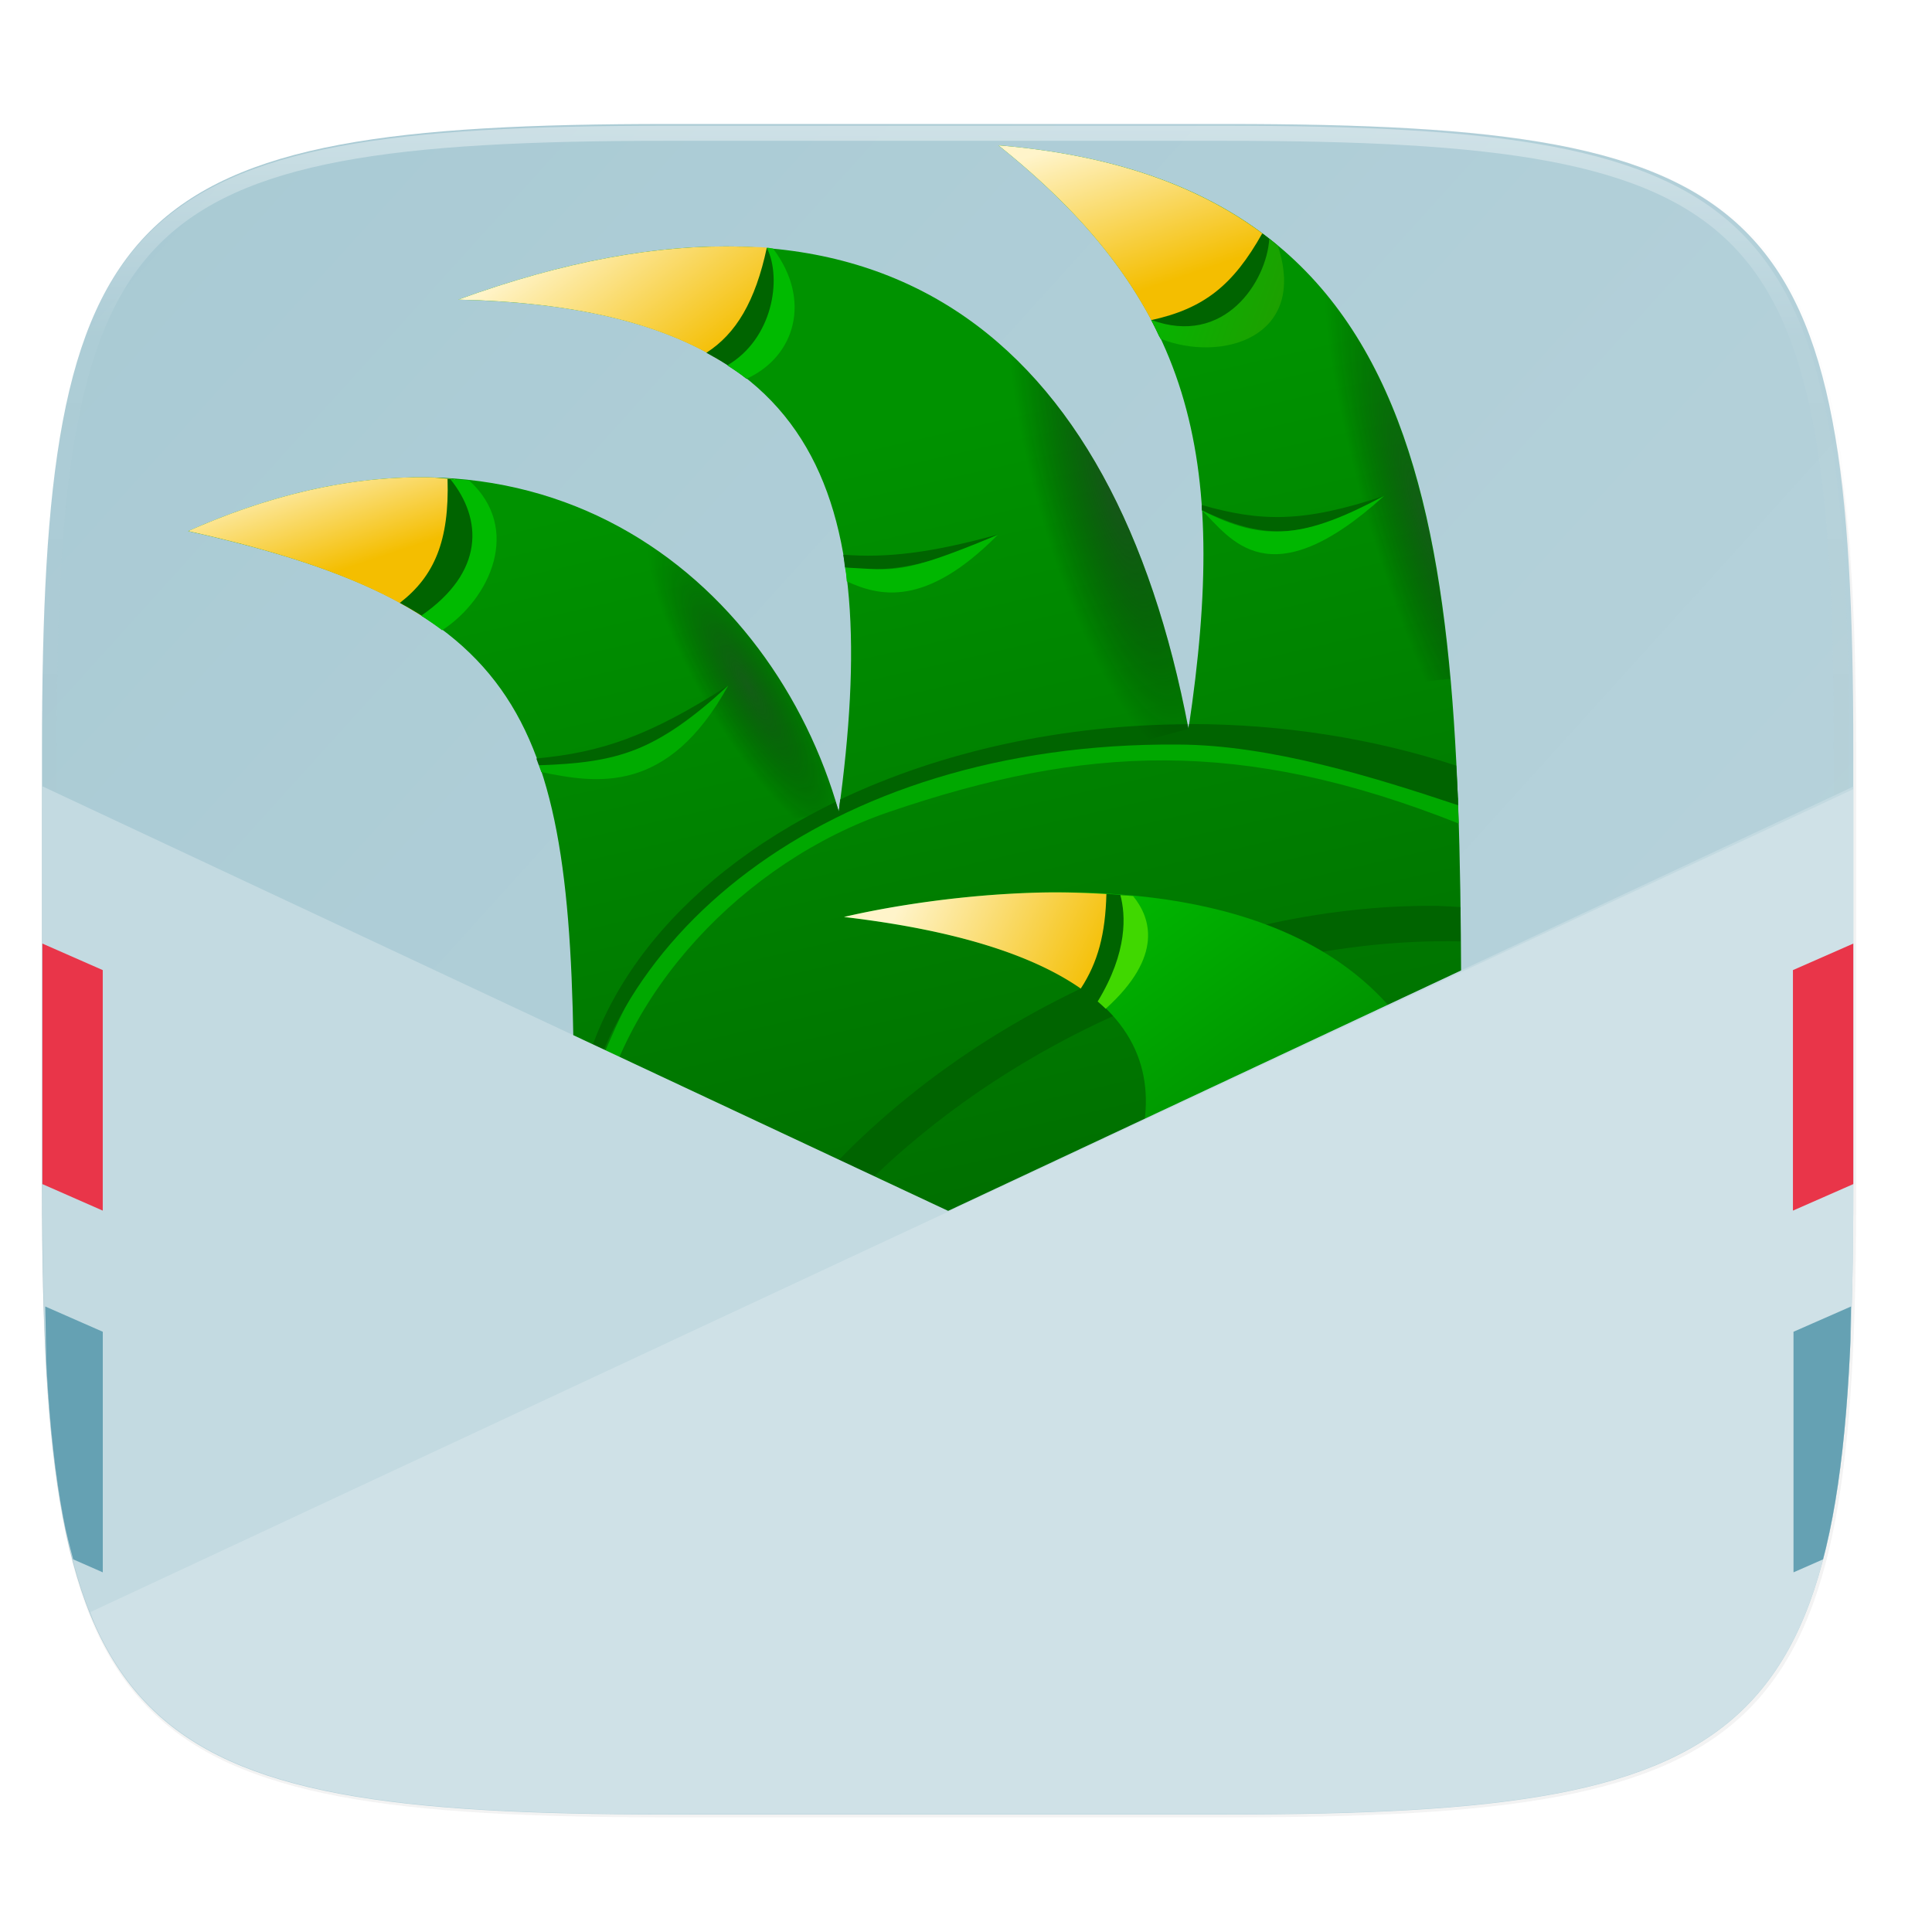 <?xml version="1.0" encoding="UTF-8" standalone="no"?>
<!-- Created with Inkscape (http://www.inkscape.org/) -->

<svg
   xmlns:dc="http://purl.org/dc/elements/1.1/"
   xmlns:cc="http://creativecommons.org/ns#"
   xmlns:rdf="http://www.w3.org/1999/02/22-rdf-syntax-ns#"
   xmlns:svg="http://www.w3.org/2000/svg"
   xmlns="http://www.w3.org/2000/svg"
   xmlns:xlink="http://www.w3.org/1999/xlink"
   xmlns:sodipodi="http://sodipodi.sourceforge.net/DTD/sodipodi-0.dtd"
   xmlns:inkscape="http://www.inkscape.org/namespaces/inkscape"
   width="256"
   height="256"
   viewBox="0 0 67.733 67.733"
   version="1.1"
   id="svg1488"
   inkscape:version="0.92.2 2405546, 2018-03-11"
   sodipodi:docname="claws-mail.svg">
  <defs
     id="defs1482">
    <linearGradient
       id="linearGradient1014"
       inkscape:collect="always">
      <stop
         id="stop1010"
         offset="0"
         style="stop-color:#a7c9d3;stop-opacity:1" />
      <stop
         id="stop1012"
         offset="1"
         style="stop-color:#c0d8e0;stop-opacity:1" />
    </linearGradient>
    <clipPath
       clipPathUnits="userSpaceOnUse"
       id="clipPath1025">
      <path
         id="path1027"
         d="M 111.941,84 C 99.36,84.145 90.153,83.714 82.625,87.867 c -3.764,2.077 -6.752,5.575 -8.398,9.961 C 72.58,102.214 72,107.424 72,114 v 42 h 160 v -26 c 0,-6.576 -0.58,-11.786 -2.227,-16.172 -0.205,-0.545 -0.479,-1.04 -0.742,-1.543 -0.1,-0.185 -0.178,-0.381 -0.273,-0.566 -1.727,-3.388 -4.255,-6.145 -7.383,-7.871 C 213.846,99.694 204.64,100.145 192.059,100 H 192 151.668 L 135.453,84 h -23.492 z"
         style="color:#000000;font-style:normal;font-variant:normal;font-weight:normal;font-stretch:normal;font-size:medium;line-height:normal;font-family:sans-serif;font-variant-ligatures:none;font-variant-position:normal;font-variant-caps:normal;font-variant-numeric:normal;font-variant-alternates:normal;font-feature-settings:normal;text-indent:0;text-align:start;text-decoration:none;text-decoration-line:none;text-decoration-style:solid;text-decoration-color:#000000;letter-spacing:normal;word-spacing:normal;text-transform:none;writing-mode:lr-tb;direction:ltr;baseline-shift:baseline;text-anchor:start;white-space:normal;shape-padding:0;clip-rule:nonzero;display:inline;overflow:visible;visibility:visible;opacity:1;isolation:auto;mix-blend-mode:normal;color-interpolation:sRGB;color-interpolation-filters:linearRGB;solid-color:#000000;solid-opacity:1;fill:#e3dfd5;fill-opacity:1;fill-rule:nonzero;stroke:none;stroke-width:4;stroke-linecap:butt;stroke-linejoin:miter;stroke-miterlimit:4;stroke-dasharray:none;stroke-dashoffset:0;stroke-opacity:1;marker:none;color-rendering:auto;image-rendering:auto;shape-rendering:auto;text-rendering:auto;enable-background:accumulate"
         inkscape:connector-curvature="0" />
    </clipPath>
    <clipPath
       clipPathUnits="userSpaceOnUse"
       id="clipPath1082-3">
      <path
         sodipodi:nodetypes="sssssssss"
         inkscape:connector-curvature="0"
         id="path1084-6"
         d="M 361.938,-212 C 507.235,-212 528,-191.287 528,-46.125 V 70.125 C 528,215.286 507.235,236 361.938,236 H 214.062 C 68.765,236 48,215.286 48,70.125 V -46.125 C 48,-191.287 68.765,-212 214.062,-212 Z"
         style="display:inline;opacity:1;fill:#8c59d9;fill-opacity:1;stroke:none;stroke-width:2;stroke-linecap:round;stroke-linejoin:round;stroke-miterlimit:4;stroke-dasharray:none;stroke-dashoffset:0;stroke-opacity:1;enable-background:new" />
    </clipPath>
    <clipPath
       clipPathUnits="userSpaceOnUse"
       id="clipPath1082-3-5">
      <path
         sodipodi:nodetypes="sssssssss"
         inkscape:connector-curvature="0"
         id="path1084-6-6"
         d="M 361.938,-212 C 507.235,-212 528,-191.287 528,-46.125 V 70.125 C 528,215.286 507.235,236 361.938,236 H 214.062 C 68.765,236 48,215.286 48,70.125 V -46.125 C 48,-191.287 68.765,-212 214.062,-212 Z"
         style="display:inline;opacity:1;fill:#8c59d9;fill-opacity:1;stroke:none;stroke-width:2;stroke-linecap:round;stroke-linejoin:round;stroke-miterlimit:4;stroke-dasharray:none;stroke-dashoffset:0;stroke-opacity:1;enable-background:new" />
    </clipPath>
    <clipPath
       clipPathUnits="userSpaceOnUse"
       id="clipPath1082-3-9">
      <path
         sodipodi:nodetypes="sssssssss"
         inkscape:connector-curvature="0"
         id="path1084-6-3"
         d="M 361.938,-212 C 507.235,-212 528,-191.287 528,-46.125 V 70.125 C 528,215.286 507.235,236 361.938,236 H 214.062 C 68.765,236 48,215.286 48,70.125 V -46.125 C 48,-191.287 68.765,-212 214.062,-212 Z"
         style="display:inline;opacity:1;fill:#8c59d9;fill-opacity:1;stroke:none;stroke-width:2;stroke-linecap:round;stroke-linejoin:round;stroke-miterlimit:4;stroke-dasharray:none;stroke-dashoffset:0;stroke-opacity:1;enable-background:new" />
    </clipPath>
    <clipPath
       clipPathUnits="userSpaceOnUse"
       id="clipPath1082-3-3">
      <path
         sodipodi:nodetypes="sssssssss"
         inkscape:connector-curvature="0"
         id="path1084-6-67"
         d="M 361.938,-212 C 507.235,-212 528,-191.287 528,-46.125 V 70.125 C 528,215.286 507.235,236 361.938,236 H 214.062 C 68.765,236 48,215.286 48,70.125 V -46.125 C 48,-191.287 68.765,-212 214.062,-212 Z"
         style="display:inline;opacity:1;fill:#8c59d9;fill-opacity:1;stroke:none;stroke-width:2;stroke-linecap:round;stroke-linejoin:round;stroke-miterlimit:4;stroke-dasharray:none;stroke-dashoffset:0;stroke-opacity:1;enable-background:new" />
    </clipPath>
    <clipPath
       clipPathUnits="userSpaceOnUse"
       id="clipPath1082-3-53">
      <path
         sodipodi:nodetypes="sssssssss"
         inkscape:connector-curvature="0"
         id="path1084-6-5"
         d="M 361.938,-212 C 507.235,-212 528,-191.287 528,-46.125 V 70.125 C 528,215.286 507.235,236 361.938,236 H 214.062 C 68.765,236 48,215.286 48,70.125 V -46.125 C 48,-191.287 68.765,-212 214.062,-212 Z"
         style="display:inline;opacity:1;fill:#8c59d9;fill-opacity:1;stroke:none;stroke-width:2;stroke-linecap:round;stroke-linejoin:round;stroke-miterlimit:4;stroke-dasharray:none;stroke-dashoffset:0;stroke-opacity:1;enable-background:new" />
    </clipPath>
    <clipPath
       clipPathUnits="userSpaceOnUse"
       id="clipPath1082-3-6">
      <path
         sodipodi:nodetypes="sssssssss"
         inkscape:connector-curvature="0"
         id="path1084-6-2"
         d="M 361.938,-212 C 507.235,-212 528,-191.287 528,-46.125 V 70.125 C 528,215.286 507.235,236 361.938,236 H 214.062 C 68.765,236 48,215.286 48,70.125 V -46.125 C 48,-191.287 68.765,-212 214.062,-212 Z"
         style="display:inline;opacity:1;fill:#8c59d9;fill-opacity:1;stroke:none;stroke-width:2;stroke-linecap:round;stroke-linejoin:round;stroke-miterlimit:4;stroke-dasharray:none;stroke-dashoffset:0;stroke-opacity:1;enable-background:new" />
    </clipPath>
    <clipPath
       clipPathUnits="userSpaceOnUse"
       id="clipPath1082-3-91">
      <path
         sodipodi:nodetypes="sssssssss"
         inkscape:connector-curvature="0"
         id="path1084-6-27"
         d="M 361.938,-212 C 507.235,-212 528,-191.287 528,-46.125 V 70.125 C 528,215.286 507.235,236 361.938,236 H 214.062 C 68.765,236 48,215.286 48,70.125 V -46.125 C 48,-191.287 68.765,-212 214.062,-212 Z"
         style="display:inline;opacity:1;fill:#8c59d9;fill-opacity:1;stroke:none;stroke-width:2;stroke-linecap:round;stroke-linejoin:round;stroke-miterlimit:4;stroke-dasharray:none;stroke-dashoffset:0;stroke-opacity:1;enable-background:new" />
    </clipPath>
    <clipPath
       clipPathUnits="userSpaceOnUse"
       id="clipPath1025-0">
      <path
         style="opacity:1;fill:#8c59d9;fill-opacity:1;stroke:none;stroke-width:2;stroke-linecap:round;stroke-linejoin:round;stroke-miterlimit:4;stroke-dasharray:none;stroke-dashoffset:0;stroke-opacity:1"
         d="M 329.938,32 C 475.235,32 496,52.713 496,197.875 v 116.25 C 496,459.286 475.235,480 329.938,480 H 182.062 C 36.765,480 16,459.286 16,314.125 V 197.875 C 16,52.713 36.765,32 182.062,32 Z"
         id="path1027-9"
         inkscape:connector-curvature="0"
         sodipodi:nodetypes="sssssssss" />
    </clipPath>
    <clipPath
       clipPathUnits="userSpaceOnUse"
       id="clipPath4277-8">
      <rect
         style="color:#000000;display:inline;overflow:visible;visibility:visible;opacity:0.82;fill:#88b637;fill-opacity:1;fill-rule:nonzero;stroke:none;stroke-width:2;stroke-linecap:butt;stroke-linejoin:miter;stroke-miterlimit:4;stroke-dasharray:none;stroke-dashoffset:0;stroke-opacity:1;marker:none;enable-background:accumulate"
         id="rect4279-6"
         width="512"
         height="512"
         x="5.5999999e-07"
         y="0"
         ry="1" />
    </clipPath>
    <linearGradient
       id="linearGradient3650-7-9">
      <stop
         style="stop-color:#5884f4;stop-opacity:1"
         offset="0"
         id="stop4366" />
      <stop
         id="stop4368"
         offset="1"
         style="stop-color:#80a3fa;stop-opacity:1" />
    </linearGradient>
    <clipPath
       clipPathUnits="userSpaceOnUse"
       id="clipPath1082-3-36">
      <path
         sodipodi:nodetypes="sssssssss"
         inkscape:connector-curvature="0"
         id="path1084-6-0"
         d="M 361.938,-212 C 507.235,-212 528,-191.287 528,-46.125 V 70.125 C 528,215.286 507.235,236 361.938,236 H 214.062 C 68.765,236 48,215.286 48,70.125 V -46.125 C 48,-191.287 68.765,-212 214.062,-212 Z"
         style="display:inline;opacity:1;fill:#8c59d9;fill-opacity:1;stroke:none;stroke-width:2;stroke-linecap:round;stroke-linejoin:round;stroke-miterlimit:4;stroke-dasharray:none;stroke-dashoffset:0;stroke-opacity:1;enable-background:new" />
    </clipPath>
    <clipPath
       clipPathUnits="userSpaceOnUse"
       id="clipPath983">
      <path
         id="path985"
         d="M 115.031,44 C 42.383,44 32,54.357 32,126.938 v 58.125 C 32,257.643 42.383,268 115.031,268 H 152 V 44 Z"
         style="opacity:1;fill:#4d4d4d;fill-opacity:1;stroke:none;stroke-width:2;stroke-linecap:round;stroke-linejoin:round;stroke-miterlimit:4;stroke-dasharray:none;stroke-dashoffset:0;stroke-opacity:1"
         inkscape:connector-curvature="0" />
    </clipPath>
    <clipPath
       clipPathUnits="userSpaceOnUse"
       id="clipPath1082-3-62">
      <path
         sodipodi:nodetypes="sssssssss"
         inkscape:connector-curvature="0"
         id="path1084-6-61"
         d="M 361.938,-212 C 507.235,-212 528,-191.287 528,-46.125 V 70.125 C 528,215.286 507.235,236 361.938,236 H 214.062 C 68.765,236 48,215.286 48,70.125 V -46.125 C 48,-191.287 68.765,-212 214.062,-212 Z"
         style="display:inline;opacity:1;fill:#8c59d9;fill-opacity:1;stroke:none;stroke-width:2;stroke-linecap:round;stroke-linejoin:round;stroke-miterlimit:4;stroke-dasharray:none;stroke-dashoffset:0;stroke-opacity:1;enable-background:new" />
    </clipPath>
    <clipPath
       clipPathUnits="userSpaceOnUse"
       id="clipPath949">
      <path
         sodipodi:nodetypes="sssssssss"
         inkscape:connector-curvature="0"
         id="path951"
         d="M 329.938,32 C 475.235,32 496,52.713 496,197.875 v 116.25 C 496,459.286 475.235,480 329.938,480 H 182.062 C 36.765,480 16,459.286 16,314.125 V 197.875 C 16,52.713 36.765,32 182.062,32 Z"
         style="opacity:1;fill:#eab305;fill-opacity:1;stroke:none;stroke-width:4;stroke-linecap:round;stroke-linejoin:round;stroke-miterlimit:4;stroke-dasharray:none;stroke-dashoffset:0;stroke-opacity:1" />
    </clipPath>
    <clipPath
       clipPathUnits="userSpaceOnUse"
       id="clipPath954">
      <path
         sodipodi:nodetypes="sssssssss"
         inkscape:connector-curvature="0"
         id="path952"
         d="M 329.938,32 C 475.235,32 496,52.713 496,197.875 v 116.25 C 496,459.286 475.235,480 329.938,480 H 182.062 C 36.765,480 16,459.286 16,314.125 V 197.875 C 16,52.713 36.765,32 182.062,32 Z"
         style="opacity:1;fill:#eab305;fill-opacity:1;stroke:none;stroke-width:4;stroke-linecap:round;stroke-linejoin:round;stroke-miterlimit:4;stroke-dasharray:none;stroke-dashoffset:0;stroke-opacity:1" />
    </clipPath>
    <clipPath
       clipPathUnits="userSpaceOnUse"
       id="clipPath1082-3-8">
      <path
         sodipodi:nodetypes="sssssssss"
         inkscape:connector-curvature="0"
         id="path1084-6-7"
         d="M 361.938,-212 C 507.235,-212 528,-191.287 528,-46.125 V 70.125 C 528,215.286 507.235,236 361.938,236 H 214.062 C 68.765,236 48,215.286 48,70.125 V -46.125 C 48,-191.287 68.765,-212 214.062,-212 Z"
         style="display:inline;opacity:1;fill:#8c59d9;fill-opacity:1;stroke:none;stroke-width:2;stroke-linecap:round;stroke-linejoin:round;stroke-miterlimit:4;stroke-dasharray:none;stroke-dashoffset:0;stroke-opacity:1;enable-background:new" />
    </clipPath>
    <clipPath
       clipPathUnits="userSpaceOnUse"
       id="clipPath1082-3-92">
      <path
         sodipodi:nodetypes="sssssssss"
         inkscape:connector-curvature="0"
         id="path1084-6-02"
         d="M 361.938,-212 C 507.235,-212 528,-191.287 528,-46.125 V 70.125 C 528,215.286 507.235,236 361.938,236 H 214.062 C 68.765,236 48,215.286 48,70.125 V -46.125 C 48,-191.287 68.765,-212 214.062,-212 Z"
         style="display:inline;opacity:1;fill:#8c59d9;fill-opacity:1;stroke:none;stroke-width:2;stroke-linecap:round;stroke-linejoin:round;stroke-miterlimit:4;stroke-dasharray:none;stroke-dashoffset:0;stroke-opacity:1;enable-background:new" />
    </clipPath>
    <clipPath
       clipPathUnits="userSpaceOnUse"
       id="clipPath1082">
      <path
         sodipodi:nodetypes="sssssssss"
         inkscape:connector-curvature="0"
         id="path1084"
         d="M 361.938,-212 C 507.235,-212 528,-191.287 528,-46.125 V 70.125 C 528,215.286 507.235,236 361.938,236 H 214.062 C 68.765,236 48,215.286 48,70.125 V -46.125 C 48,-191.287 68.765,-212 214.062,-212 Z"
         style="display:inline;opacity:1;fill:#8c59d9;fill-opacity:1;stroke:none;stroke-width:2;stroke-linecap:round;stroke-linejoin:round;stroke-miterlimit:4;stroke-dasharray:none;stroke-dashoffset:0;stroke-opacity:1;enable-background:new" />
    </clipPath>
    <clipPath
       clipPathUnits="userSpaceOnUse"
       id="clipPath1082-3-361">
      <path
         sodipodi:nodetypes="sssssssss"
         inkscape:connector-curvature="0"
         id="path1084-6-29"
         d="M 361.938,-212 C 507.235,-212 528,-191.287 528,-46.125 V 70.125 C 528,215.286 507.235,236 361.938,236 H 214.062 C 68.765,236 48,215.286 48,70.125 V -46.125 C 48,-191.287 68.765,-212 214.062,-212 Z"
         style="display:inline;opacity:1;fill:#8c59d9;fill-opacity:1;stroke:none;stroke-width:2;stroke-linecap:round;stroke-linejoin:round;stroke-miterlimit:4;stroke-dasharray:none;stroke-dashoffset:0;stroke-opacity:1;enable-background:new" />
    </clipPath>
    <clipPath
       clipPathUnits="userSpaceOnUse"
       id="clipPath1079">
      <circle
         cx="213.843"
         cy="146"
         r="55"
         style="color:#000000;display:inline;overflow:visible;visibility:visible;opacity:1;fill:url(#linearGradient1083);fill-opacity:1;fill-rule:nonzero;stroke:none;stroke-width:8;stroke-linecap:butt;stroke-linejoin:miter;stroke-miterlimit:4;stroke-dasharray:none;stroke-dashoffset:0;stroke-opacity:1;marker:none;enable-background:accumulate"
         id="circle1081"
         transform="scale(-1,1)" />
    </clipPath>
    <clipPath
       clipPathUnits="userSpaceOnUse"
       id="clipPath984">
      <circle
         cx="213.843"
         cy="146"
         r="55"
         style="color:#000000;display:inline;overflow:visible;visibility:visible;opacity:1;fill:url(#linearGradient1083);fill-opacity:1;fill-rule:nonzero;stroke:none;stroke-width:8;stroke-linecap:butt;stroke-linejoin:miter;stroke-miterlimit:4;stroke-dasharray:none;stroke-dashoffset:0;stroke-opacity:1;marker:none;enable-background:accumulate"
         id="circle982"
         transform="scale(-1,1)" />
    </clipPath>
    <clipPath
       clipPathUnits="userSpaceOnUse"
       id="clipPath988">
      <circle
         cx="213.843"
         cy="146"
         r="55"
         style="color:#000000;display:inline;overflow:visible;visibility:visible;opacity:1;fill:url(#linearGradient1083);fill-opacity:1;fill-rule:nonzero;stroke:none;stroke-width:8;stroke-linecap:butt;stroke-linejoin:miter;stroke-miterlimit:4;stroke-dasharray:none;stroke-dashoffset:0;stroke-opacity:1;marker:none;enable-background:accumulate"
         id="circle986"
         transform="scale(-1,1)" />
    </clipPath>
    <clipPath
       clipPathUnits="userSpaceOnUse"
       id="clipPath992">
      <circle
         cx="213.843"
         cy="146"
         r="55"
         style="color:#000000;display:inline;overflow:visible;visibility:visible;opacity:1;fill:url(#linearGradient1083);fill-opacity:1;fill-rule:nonzero;stroke:none;stroke-width:8;stroke-linecap:butt;stroke-linejoin:miter;stroke-miterlimit:4;stroke-dasharray:none;stroke-dashoffset:0;stroke-opacity:1;marker:none;enable-background:accumulate"
         id="circle990"
         transform="scale(-1,1)" />
    </clipPath>
    <clipPath
       clipPathUnits="userSpaceOnUse"
       id="clipPath1082-3-31">
      <path
         sodipodi:nodetypes="sssssssss"
         inkscape:connector-curvature="0"
         id="path1084-6-9"
         d="M 361.938,-212 C 507.235,-212 528,-191.287 528,-46.125 V 70.125 C 528,215.286 507.235,236 361.938,236 H 214.062 C 68.765,236 48,215.286 48,70.125 V -46.125 C 48,-191.287 68.765,-212 214.062,-212 Z"
         style="display:inline;opacity:1;fill:#8c59d9;fill-opacity:1;stroke:none;stroke-width:2;stroke-linecap:round;stroke-linejoin:round;stroke-miterlimit:4;stroke-dasharray:none;stroke-dashoffset:0;stroke-opacity:1;enable-background:new" />
    </clipPath>
    <clipPath
       clipPathUnits="userSpaceOnUse"
       id="clipPath1205">
      <path
         id="path1207"
         d="M 115.031,44 C 42.383,44 32,54.357 32,126.938 v 58.125 c 0,13.772 0.379,25.294 1.482,34.938 H 270.518 C 271.621,210.356 272,198.834 272,185.062 v -58.125 C 272,54.357 261.617,44 188.969,44 Z"
         style="opacity:1;fill:#f1f0e9;fill-opacity:1;stroke:none;stroke-width:2;stroke-linecap:round;stroke-linejoin:round;stroke-miterlimit:4;stroke-dasharray:none;stroke-dashoffset:0;stroke-opacity:1"
         inkscape:connector-curvature="0" />
    </clipPath>
    <clipPath
       clipPathUnits="userSpaceOnUse"
       id="clipPath1082-3-4">
      <path
         sodipodi:nodetypes="sssssssss"
         inkscape:connector-curvature="0"
         id="path1084-6-78"
         d="M 361.938,-212 C 507.235,-212 528,-191.287 528,-46.125 V 70.125 C 528,215.286 507.235,236 361.938,236 H 214.062 C 68.765,236 48,215.286 48,70.125 V -46.125 C 48,-191.287 68.765,-212 214.062,-212 Z"
         style="display:inline;opacity:1;fill:#8c59d9;fill-opacity:1;stroke:none;stroke-width:2;stroke-linecap:round;stroke-linejoin:round;stroke-miterlimit:4;stroke-dasharray:none;stroke-dashoffset:0;stroke-opacity:1;enable-background:new" />
    </clipPath>
    <clipPath
       clipPathUnits="userSpaceOnUse"
       id="clipPath1082-3-45">
      <path
         sodipodi:nodetypes="sssssssss"
         inkscape:connector-curvature="0"
         id="path1084-6-03"
         d="M 361.938,-212 C 507.235,-212 528,-191.287 528,-46.125 V 70.125 C 528,215.286 507.235,236 361.938,236 H 214.062 C 68.765,236 48,215.286 48,70.125 V -46.125 C 48,-191.287 68.765,-212 214.062,-212 Z"
         style="display:inline;opacity:1;fill:#8c59d9;fill-opacity:1;stroke:none;stroke-width:2;stroke-linecap:round;stroke-linejoin:round;stroke-miterlimit:4;stroke-dasharray:none;stroke-dashoffset:0;stroke-opacity:1;enable-background:new" />
    </clipPath>
    <clipPath
       clipPathUnits="userSpaceOnUse"
       id="clipPath1082-3-61">
      <path
         sodipodi:nodetypes="sssssssss"
         inkscape:connector-curvature="0"
         id="path1084-6-06"
         d="M 361.938,-212 C 507.235,-212 528,-191.287 528,-46.125 V 70.125 C 528,215.286 507.235,236 361.938,236 H 214.062 C 68.765,236 48,215.286 48,70.125 V -46.125 C 48,-191.287 68.765,-212 214.062,-212 Z"
         style="display:inline;opacity:1;fill:#8c59d9;fill-opacity:1;stroke:none;stroke-width:2;stroke-linecap:round;stroke-linejoin:round;stroke-miterlimit:4;stroke-dasharray:none;stroke-dashoffset:0;stroke-opacity:1;enable-background:new" />
    </clipPath>
    <clipPath
       clipPathUnits="userSpaceOnUse"
       id="clipPath1064">
      <path
         style="opacity:1;fill:#a3dbf0;fill-opacity:1;stroke:none;stroke-width:2;stroke-linecap:round;stroke-linejoin:round;stroke-miterlimit:4;stroke-dasharray:none;stroke-dashoffset:0;stroke-opacity:1"
         d="M 115.031,44 C 42.383,44 32,54.357 32,126.938 v 58.125 c 0,10.166 0.218,19.071 0.768,26.938 3.376,48.301 19.79,56 82.264,56 h 73.938 c 62.473,0 78.887,-7.699 82.264,-56 C 271.782,204.133 272,195.228 272,185.062 v -58.125 C 272,54.357 261.617,44 188.969,44 Z"
         id="path1066"
         inkscape:connector-curvature="0" />
    </clipPath>
    <clipPath
       clipPathUnits="userSpaceOnUse"
       id="clipPath1082-3-32">
      <path
         sodipodi:nodetypes="sssssssss"
         inkscape:connector-curvature="0"
         id="path1084-6-061"
         d="M 361.938,-212 C 507.235,-212 528,-191.287 528,-46.125 V 70.125 C 528,215.286 507.235,236 361.938,236 H 214.062 C 68.765,236 48,215.286 48,70.125 V -46.125 C 48,-191.287 68.765,-212 214.062,-212 Z"
         style="display:inline;opacity:1;fill:#8c59d9;fill-opacity:1;stroke:none;stroke-width:2;stroke-linecap:round;stroke-linejoin:round;stroke-miterlimit:4;stroke-dasharray:none;stroke-dashoffset:0;stroke-opacity:1;enable-background:new" />
    </clipPath>
    <clipPath
       clipPathUnits="userSpaceOnUse"
       id="clipPath947">
      <path
         sodipodi:nodetypes="sssssssss"
         inkscape:connector-curvature="0"
         id="path949"
         d="m 191.433,45.067 c 77.492,0 88.567,11.047 88.567,88.467 v 62 C 280,272.953 268.925,284 191.433,284 H 112.567 C 35.075,284 24,272.953 24,195.533 v -62 c 0,-77.42 11.075,-88.467 88.567,-88.467 z"
         style="opacity:1;fill:#a4c1f9;fill-opacity:1;stroke:none;stroke-width:2;stroke-linecap:round;stroke-linejoin:round;stroke-miterlimit:4;stroke-dasharray:none;stroke-dashoffset:0;stroke-opacity:1" />
    </clipPath>
    <clipPath
       clipPathUnits="userSpaceOnUse"
       id="clipPath1082-3-55">
      <path
         sodipodi:nodetypes="sssssssss"
         inkscape:connector-curvature="0"
         id="path1084-6-4"
         d="M 361.938,-212 C 507.235,-212 528,-191.287 528,-46.125 V 70.125 C 528,215.286 507.235,236 361.938,236 H 214.062 C 68.765,236 48,215.286 48,70.125 V -46.125 C 48,-191.287 68.765,-212 214.062,-212 Z"
         style="display:inline;opacity:1;fill:#8c59d9;fill-opacity:1;stroke:none;stroke-width:2;stroke-linecap:round;stroke-linejoin:round;stroke-miterlimit:4;stroke-dasharray:none;stroke-dashoffset:0;stroke-opacity:1;enable-background:new" />
    </clipPath>
    <clipPath
       clipPathUnits="userSpaceOnUse"
       id="clipPath991">
      <path
         sodipodi:nodetypes="sssssssss"
         inkscape:connector-curvature="0"
         id="path993"
         d="M 188.969,44 C 261.617,44 272,54.357 272,126.938 v 58.125 C 272,257.643 261.617,268 188.969,268 h -73.938 C 42.383,268 32,257.643 32,185.062 v -58.125 C 32,54.357 42.383,44 115.031,44 Z"
         style="opacity:1;fill:#6dc7f1;fill-opacity:1;stroke:none;stroke-width:2;stroke-linecap:round;stroke-linejoin:round;stroke-miterlimit:4;stroke-dasharray:none;stroke-dashoffset:0;stroke-opacity:1" />
    </clipPath>
    <clipPath
       clipPathUnits="userSpaceOnUse"
       id="clipPath978">
      <path
         sodipodi:nodetypes="sssssssss"
         inkscape:connector-curvature="0"
         id="path976"
         d="M 188.969,44 C 261.617,44 272,54.357 272,126.938 v 58.125 C 272,257.643 261.617,268 188.969,268 h -73.938 C 42.383,268 32,257.643 32,185.062 v -58.125 C 32,54.357 42.383,44 115.031,44 Z"
         style="opacity:1;fill:#6dc7f1;fill-opacity:1;stroke:none;stroke-width:2;stroke-linecap:round;stroke-linejoin:round;stroke-miterlimit:4;stroke-dasharray:none;stroke-dashoffset:0;stroke-opacity:1" />
    </clipPath>
    <clipPath
       clipPathUnits="userSpaceOnUse"
       id="clipPath942">
      <path
         sodipodi:nodetypes="sssssssss"
         inkscape:connector-curvature="0"
         id="path944"
         d="M 188.969,44 C 261.617,44 272,54.357 272,126.938 v 58.125 C 272,257.643 261.617,268 188.969,268 h -73.938 C 42.383,268 32,257.643 32,185.062 v -58.125 C 32,54.357 42.383,44 115.031,44 Z"
         style="display:inline;opacity:1;fill:#46a926;fill-opacity:1;stroke:none;stroke-width:2;stroke-linecap:round;stroke-linejoin:round;stroke-miterlimit:4;stroke-dasharray:none;stroke-dashoffset:0;stroke-opacity:1;enable-background:new" />
    </clipPath>
    <clipPath
       clipPathUnits="userSpaceOnUse"
       id="clipPath1082-3-7">
      <path
         sodipodi:nodetypes="sssssssss"
         inkscape:connector-curvature="0"
         id="path1084-6-65"
         d="M 361.938,-212 C 507.235,-212 528,-191.287 528,-46.125 V 70.125 C 528,215.286 507.235,236 361.938,236 H 214.062 C 68.765,236 48,215.286 48,70.125 V -46.125 C 48,-191.287 68.765,-212 214.062,-212 Z"
         style="display:inline;opacity:1;fill:#8c59d9;fill-opacity:1;stroke:none;stroke-width:2;stroke-linecap:round;stroke-linejoin:round;stroke-miterlimit:4;stroke-dasharray:none;stroke-dashoffset:0;stroke-opacity:1;enable-background:new" />
    </clipPath>
    <radialGradient
       id="radialGradient3322"
       gradientUnits="userSpaceOnUse"
       cy="-2.065"
       cx="26.617"
       gradientTransform="matrix(-4.8906e-8,-2.852,3.756,0,674.001,398.263)"
       r="23">
      <stop
         id="stop2749"
         style="stop-color:#d280b9;stop-opacity:1"
         offset="0" />
      <stop
         offset="0.529"
         style="stop-color:#b549b5;stop-opacity:1"
         id="stop4269" />
      <stop
         id="stop2755"
         style="stop-color:#8940a8;stop-opacity:1"
         offset="1" />
    </radialGradient>
    <clipPath
       clipPathUnits="userSpaceOnUse"
       id="clipPath1082-3-69">
      <path
         sodipodi:nodetypes="sssssssss"
         inkscape:connector-curvature="0"
         id="path1084-6-37"
         d="M 361.938,-212 C 507.235,-212 528,-191.287 528,-46.125 V 70.125 C 528,215.286 507.235,236 361.938,236 H 214.062 C 68.765,236 48,215.286 48,70.125 V -46.125 C 48,-191.287 68.765,-212 214.062,-212 Z"
         style="display:inline;opacity:1;fill:#8c59d9;fill-opacity:1;stroke:none;stroke-width:2;stroke-linecap:round;stroke-linejoin:round;stroke-miterlimit:4;stroke-dasharray:none;stroke-dashoffset:0;stroke-opacity:1;enable-background:new" />
    </clipPath>
    <linearGradient
       id="linearGradient4284"
       y2="48.21"
       gradientUnits="userSpaceOnUse"
       y1="463.79"
       gradientTransform="translate(-1.6559e-6,2.886)"
       x2="309.45"
       x1="309.45">
      <stop
         id="stop4349"
         style="stop-opacity:0"
         offset="0" />
      <stop
         id="stop4355"
         offset=".496" />
      <stop
         id="stop4351"
         style="stop-opacity:0"
         offset="1" />
    </linearGradient>
    <filter
       id="filter4300"
       style="color-interpolation-filters:sRGB"
       height="1.192"
       width="1.192"
       y="-0.096"
       x="-0.096">
      <feGaussianBlur
         id="feGaussianBlur4302"
         stdDeviation="16.624" />
    </filter>
    <filter
       id="filter4315"
       style="color-interpolation-filters:sRGB"
       height="1.024"
       width="1.024"
       y="-0.012"
       x="-0.012">
      <feGaussianBlur
         id="feGaussianBlur4317"
         stdDeviation="2.078" />
    </filter>
    <linearGradient
       id="linearGradient4257"
       y2="154.86"
       gradientUnits="userSpaceOnUse"
       y1="460.98"
       x2="464"
       x1="126.19">
      <stop
         id="stop4273"
         style="stop-color:#d9eabb"
         offset="0" />
      <stop
         id="stop4271"
         style="stop-color:#f0f7e5"
         offset="1" />
    </linearGradient>
    <linearGradient
       id="linearGradient4432"
       y2="255.67"
       gradientUnits="userSpaceOnUse"
       y1="236.42"
       x2="344.65"
       x1="364.35">
      <stop
         id="stop4144"
         style="stop-color:#88b637"
         offset="0" />
      <stop
         id="stop4146"
         style="stop-color:#88b637;stop-opacity:0"
         offset="1" />
    </linearGradient>
    <filter
       id="filter4300-5"
       style="color-interpolation-filters:sRGB"
       height="1.192"
       width="1.192"
       y="-0.096"
       x="-0.096">
      <feGaussianBlur
         id="feGaussianBlur4302-3"
         stdDeviation="16.624" />
    </filter>
    <filter
       id="filter4315-5"
       style="color-interpolation-filters:sRGB"
       height="1.024"
       width="1.024"
       y="-0.012"
       x="-0.012">
      <feGaussianBlur
         id="feGaussianBlur4317-6"
         stdDeviation="2.078" />
    </filter>
    <linearGradient
       id="linearGradient4432-1"
       y2="255.67"
       gradientUnits="userSpaceOnUse"
       y1="236.42"
       x2="344.65"
       x1="364.35">
      <stop
         id="stop4144-2"
         style="stop-color:#88b637"
         offset="0" />
      <stop
         id="stop4146-7"
         style="stop-color:#88b637;stop-opacity:0"
         offset="1" />
    </linearGradient>
    <linearGradient
       inkscape:collect="always"
       xlink:href="#linearGradient1061"
       id="linearGradient1063"
       x1="16"
       y1="28"
       x2="352"
       y2="332"
       gradientUnits="userSpaceOnUse"
       gradientTransform="matrix(2.079,0,0,2.079,-650.594,-44.577)" />
    <linearGradient
       inkscape:collect="always"
       id="linearGradient1061">
      <stop
         style="stop-color:#80a3fa;stop-opacity:1;"
         offset="0"
         id="stop1057" />
      <stop
         style="stop-color:#a2bcfe;stop-opacity:1"
         offset="1"
         id="stop1059" />
    </linearGradient>
    <clipPath
       clipPathUnits="userSpaceOnUse"
       id="clipPath947-7">
      <path
         sodipodi:nodetypes="sssssssss"
         inkscape:connector-curvature="0"
         id="path949-5"
         d="m 191.433,45.067 c 77.492,0 88.567,11.047 88.567,88.467 v 62 C 280,272.953 268.925,284 191.433,284 H 112.567 C 35.075,284 24,272.953 24,195.533 v -62 c 0,-77.42 11.075,-88.467 88.567,-88.467 z"
         style="opacity:1;fill:#a4c1f9;fill-opacity:1;stroke:none;stroke-width:2;stroke-linecap:round;stroke-linejoin:round;stroke-miterlimit:4;stroke-dasharray:none;stroke-dashoffset:0;stroke-opacity:1" />
    </clipPath>
    <clipPath
       clipPathUnits="userSpaceOnUse"
       id="clipPath1082-3-32-1">
      <path
         sodipodi:nodetypes="sssssssss"
         inkscape:connector-curvature="0"
         id="path1084-6-061-2"
         d="M 361.938,-212 C 507.235,-212 528,-191.287 528,-46.125 V 70.125 C 528,215.286 507.235,236 361.938,236 H 214.062 C 68.765,236 48,215.286 48,70.125 V -46.125 C 48,-191.287 68.765,-212 214.062,-212 Z"
         style="display:inline;opacity:1;fill:#8c59d9;fill-opacity:1;stroke:none;stroke-width:2;stroke-linecap:round;stroke-linejoin:round;stroke-miterlimit:4;stroke-dasharray:none;stroke-dashoffset:0;stroke-opacity:1;enable-background:new" />
    </clipPath>
    <linearGradient
       inkscape:collect="always"
       xlink:href="#linearGradient1013"
       id="linearGradient1108"
       x1="296"
       y1="-212"
       x2="296"
       y2="236"
       gradientUnits="userSpaceOnUse" />
    <linearGradient
       id="linearGradient1013"
       inkscape:collect="always">
      <stop
         id="stop1005"
         offset="0"
         style="stop-color:#ffffff;stop-opacity:1;" />
      <stop
         style="stop-color:#ffffff;stop-opacity:0.098"
         offset="0.125"
         id="stop1007" />
      <stop
         style="stop-color:#000000;stop-opacity:0.098"
         offset="0.925"
         id="stop1009" />
      <stop
         id="stop1011-3"
         offset="1"
         style="stop-color:#000000;stop-opacity:0.498" />
    </linearGradient>
    <clipPath
       clipPathUnits="userSpaceOnUse"
       id="clipPath1082-3-367">
      <path
         sodipodi:nodetypes="sssssssss"
         inkscape:connector-curvature="0"
         id="path1084-6-53"
         d="M 361.938,-212 C 507.235,-212 528,-191.287 528,-46.125 V 70.125 C 528,215.286 507.235,236 361.938,236 H 214.062 C 68.765,236 48,215.286 48,70.125 V -46.125 C 48,-191.287 68.765,-212 214.062,-212 Z"
         style="display:inline;opacity:1;fill:#8c59d9;fill-opacity:1;stroke:none;stroke-width:2;stroke-linecap:round;stroke-linejoin:round;stroke-miterlimit:4;stroke-dasharray:none;stroke-dashoffset:0;stroke-opacity:1;enable-background:new" />
    </clipPath>
    <clipPath
       clipPathUnits="userSpaceOnUse"
       id="clipPath947-5">
      <path
         sodipodi:nodetypes="sssssssss"
         inkscape:connector-curvature="0"
         id="path949-6"
         d="m 191.433,45.067 c 77.492,0 88.567,11.047 88.567,88.467 v 62 C 280,272.953 268.925,284 191.433,284 H 112.567 C 35.075,284 24,272.953 24,195.533 v -62 c 0,-77.42 11.075,-88.467 88.567,-88.467 z"
         style="opacity:1;fill:#a4c1f9;fill-opacity:1;stroke:none;stroke-width:2;stroke-linecap:round;stroke-linejoin:round;stroke-miterlimit:4;stroke-dasharray:none;stroke-dashoffset:0;stroke-opacity:1" />
    </clipPath>
    <linearGradient
       inkscape:collect="always"
       xlink:href="#linearGradient1007"
       id="linearGradient1009"
       x1="-10.133"
       y1="215.733"
       x2="314.133"
       y2="215.733"
       gradientUnits="userSpaceOnUse"
       gradientTransform="matrix(-0.938,0,0,0.938,268.068,-1.818)" />
    <linearGradient
       inkscape:collect="always"
       id="linearGradient1007">
      <stop
         style="stop-color:#000000;stop-opacity:0.091"
         offset="0"
         id="stop1002" />
      <stop
         id="stop1011"
         offset="0.5"
         style="stop-color:#000000;stop-opacity:0.848" />
      <stop
         style="stop-color:#000000;stop-opacity:0;"
         offset="1"
         id="stop1004" />
    </linearGradient>
    <filter
       inkscape:collect="always"
       style="color-interpolation-filters:sRGB"
       id="filter1033"
       x="-0.019"
       width="1.038"
       y="-0.033"
       height="1.065">
      <feGaussianBlur
         inkscape:collect="always"
         stdDeviation="2.698"
         id="feGaussianBlur1035" />
    </filter>
    <linearGradient
       gradientTransform="matrix(0.265,0,0,0.265,-6.993,221.973)"
       inkscape:collect="always"
       xlink:href="#linearGradient1014"
       id="linearGradient1063-2"
       x1="16"
       y1="28"
       x2="352"
       y2="332"
       gradientUnits="userSpaceOnUse" />
    <filter
       inkscape:collect="always"
       style="color-interpolation-filters:sRGB"
       id="filter906"
       x="-0.023"
       width="1.046"
       y="-0.025"
       height="1.05">
      <feGaussianBlur
         inkscape:collect="always"
         stdDeviation="2.32"
         id="feGaussianBlur908" />
    </filter>
    <filter
       inkscape:collect="always"
       style="color-interpolation-filters:sRGB"
       id="filter4569"
       x="-0.012"
       width="1.023"
       y="-0.012"
       height="1.025">
      <feGaussianBlur
         inkscape:collect="always"
         stdDeviation="1.16"
         id="feGaussianBlur4571" />
    </filter>
    <linearGradient
       gradientTransform="matrix(1.353,0,0,1.353,2.536,231.655)"
       xlink:href="#linearGradient4838"
       id="linearGradient4858"
       x1="33.5"
       y1="7"
       x2="27.568"
       y2="5"
       gradientUnits="userSpaceOnUse" />
    <linearGradient
       id="linearGradient4838">
      <stop
         offset="0"
         style="stop-color:#2e9000;stop-opacity:1"
         id="stop17" />
      <stop
         offset="1"
         style="stop-color:#00ba00;stop-opacity:1"
         id="stop19" />
    </linearGradient>
    <linearGradient
       gradientTransform="matrix(1.353,0,0,1.353,2.536,231.655)"
       xlink:href="#linearGradient4574"
       id="linearGradient4796"
       x1="26.43"
       y1="24"
       x2="21.454"
       y2="21.637"
       gradientUnits="userSpaceOnUse" />
    <linearGradient
       id="linearGradient4574">
      <stop
         style="stop-color:#f4be00;stop-opacity:1;"
         offset="0"
         id="stop27" />
      <stop
         style="stop-color:#fff4ca;stop-opacity:1"
         offset="1"
         id="stop29" />
    </linearGradient>
    <linearGradient
       gradientTransform="matrix(1.353,0,0,1.353,2.536,231.655)"
       xlink:href="#linearGradient4574"
       id="linearGradient4654"
       x1="27"
       y1="6"
       x2="25.661"
       y2="2"
       gradientUnits="userSpaceOnUse" />
    <linearGradient
       gradientTransform="matrix(1.353,0,0,1.353,2.536,231.655)"
       xlink:href="#linearGradient4574"
       id="linearGradient4588"
       x1="16"
       y1="8"
       x2="13"
       y2="4"
       gradientUnits="userSpaceOnUse" />
    <linearGradient
       gradientTransform="matrix(1.353,0,0,1.353,2.536,231.655)"
       xlink:href="#linearGradient4574"
       id="linearGradient4580"
       x1="7"
       y1="13"
       x2="6"
       y2="10"
       gradientUnits="userSpaceOnUse" />
    <linearGradient
       gradientTransform="matrix(1.353,0,0,1.353,2.536,231.655)"
       xlink:href="#linearGradient4357"
       id="linearGradient4363"
       x1="24"
       y1="21"
       x2="32"
       y2="32"
       gradientUnits="userSpaceOnUse" />
    <linearGradient
       id="linearGradient4357">
      <stop
         style="stop-color:#00c200;stop-opacity:1;"
         offset="0"
         id="stop32" />
      <stop
         style="stop-color:#007900;stop-opacity:1"
         offset="1"
         id="stop34" />
    </linearGradient>
    <radialGradient
       xlink:href="#linearGradient4978"
       id="radialGradient4976"
       cx="28.3"
       cy="10.776"
       fx="28.3"
       fy="10.776"
       r="9.464"
       gradientTransform="matrix(0.275,-0.079,0.286,1.001,28.2,237.976)"
       gradientUnits="userSpaceOnUse" />
    <linearGradient
       gradientUnits="userSpaceOnUse"
       x2="422.57"
       y2="519.8"
       x1="414.57"
       y1="511.8"
       id="linearGradient4978">
      <stop
         stop-color="#292c2f"
         style="stop-opacity:0.572"
         id="stop12" />
      <stop
         stop-opacity="0"
         offset="1"
         id="stop14" />
    </linearGradient>
    <radialGradient
       xlink:href="#g"
       id="radialGradient4974"
       cx="18.992"
       cy="-11.809"
       fx="18.992"
       fy="-11.809"
       r="8.426"
       gradientTransform="matrix(0.381,0.642,-0.161,0.095,17.071,242.228)"
       gradientUnits="userSpaceOnUse" />
    <linearGradient
       id="g"
       y1="511.8"
       x1="414.57"
       y2="519.8"
       x2="422.57"
       gradientUnits="userSpaceOnUse">
      <stop
         stop-color="#292c2f"
         id="stop57" />
      <stop
         offset="1"
         stop-opacity="0"
         id="stop59" />
    </linearGradient>
    <radialGradient
       xlink:href="#linearGradient4986"
       id="radialGradient4984"
       cx="36.651"
       cy="12.791"
       fx="36.651"
       fy="12.791"
       r="5.854"
       gradientTransform="matrix(0.312,-0.094,0.503,1.673,32.026,229.409)"
       gradientUnits="userSpaceOnUse" />
    <linearGradient
       gradientUnits="userSpaceOnUse"
       x2="422.57"
       y2="519.8"
       x1="414.57"
       y1="511.8"
       id="linearGradient4986">
      <stop
         stop-color="#292c2f"
         style="stop-opacity:0.466"
         id="stop7" />
      <stop
         stop-opacity="0"
         offset="1"
         id="stop9" />
    </linearGradient>
    <linearGradient
       gradientTransform="matrix(1.353,0,0,1.353,2.536,231.655)"
       xlink:href="#linearGradient4992"
       id="linearGradient4355"
       x1="19"
       y1="10"
       x2="25"
       y2="36"
       gradientUnits="userSpaceOnUse" />
    <linearGradient
       id="linearGradient4992">
      <stop
         offset="0"
         style="stop-color:#009200;stop-opacity:1"
         id="stop2" />
      <stop
         offset="1"
         style="stop-color:#006400;stop-opacity:1"
         id="stop4" />
    </linearGradient>
  </defs>
  <sodipodi:namedview
     id="base"
     pagecolor="#ffffff"
     bordercolor="#666666"
     borderopacity="1.0"
     inkscape:pageopacity="0.0"
     inkscape:pageshadow="2"
     inkscape:zoom="2.4929891"
     inkscape:cx="24.592814"
     inkscape:cy="158.18464"
     inkscape:document-units="px"
     inkscape:current-layer="g943"
     showgrid="false"
     units="px"
     inkscape:window-width="1600"
     inkscape:window-height="826"
     inkscape:window-x="0"
     inkscape:window-y="0"
     inkscape:window-maximized="1">
    <inkscape:grid
       type="xygrid"
       id="grid2168" />
  </sodipodi:namedview>
  <g
     inkscape:label="Livello 1"
     inkscape:groupmode="layer"
     id="layer1"
     transform="translate(0,-229.267)">
    <path
       sodipodi:nodetypes="sssssssss"
       inkscape:connector-curvature="0"
       id="path4567"
       d="m 162.537,3.568 c 72.649,0 83.031,10.357 83.031,82.938 v 58.125 c 0,72.581 -10.383,82.938 -83.031,82.938 H 88.599 C 15.951,227.568 5.568,217.211 5.568,144.631 V 86.506 c 0,-72.581 10.383,-82.938 83.031,-82.938 z"
       style="display:inline;opacity:0.1;fill:#000000;fill-opacity:1;stroke:none;stroke-width:2;stroke-linecap:round;stroke-linejoin:round;stroke-miterlimit:4;stroke-dasharray:none;stroke-dashoffset:0;stroke-opacity:1;filter:url(#filter4569);enable-background:new"
       transform="matrix(0.265,0,0,0.265,-1.8735229e-8,232.67)" />
    <path
       style="display:inline;opacity:0.2;fill:#000000;fill-opacity:1;stroke:none;stroke-width:2;stroke-linecap:round;stroke-linejoin:round;stroke-miterlimit:4;stroke-dasharray:none;stroke-dashoffset:0;stroke-opacity:1;filter:url(#filter906);enable-background:new"
       d="M 5.568 101.369 L 5.568 157.494 C 5.568 166.567 5.73 174.667 6.156 181.896 C 6.369 185.511 6.649 188.908 7.006 192.1 C 7.363 195.291 7.799 198.28 8.326 201.074 C 8.853 203.869 9.471 206.47 10.193 208.893 C 10.916 211.315 11.741 213.557 12.684 215.633 C 13.626 217.708 14.687 219.615 15.875 221.369 C 17.063 223.123 18.38 224.724 19.84 226.182 C 21.299 227.639 22.902 228.954 24.658 230.141 C 26.414 231.327 28.325 232.387 30.402 233.328 C 32.48 234.269 34.725 235.093 37.15 235.814 C 39.575 236.536 42.179 237.153 44.977 237.68 C 47.774 238.206 50.764 238.641 53.959 238.998 C 57.154 239.355 60.556 239.633 64.174 239.846 C 71.41 240.271 79.519 240.432 88.6 240.432 L 162.537 240.432 C 171.618 240.432 179.726 240.271 186.963 239.846 C 190.581 239.633 193.981 239.355 197.176 238.998 C 200.371 238.641 203.361 238.206 206.158 237.68 C 208.956 237.153 211.561 236.536 213.986 235.814 C 216.411 235.093 218.657 234.269 220.734 233.328 C 222.812 232.387 224.722 231.327 226.479 230.141 C 228.235 228.954 229.835 227.639 231.295 226.182 C 232.755 224.724 234.073 223.123 235.262 221.369 C 236.45 219.615 237.508 217.708 238.451 215.633 C 239.394 213.557 240.221 211.315 240.943 208.893 C 241.666 206.47 242.283 203.869 242.811 201.074 C 243.338 198.28 243.774 195.291 244.131 192.1 C 244.488 188.908 244.768 185.511 244.98 181.896 C 245.406 174.667 245.568 166.567 245.568 157.494 L 245.568 101.369 C 245.568 28.788 235.186 18.432 162.537 18.432 L 88.6 18.432 C 15.951 18.432 5.568 28.788 5.568 101.369 z "
       id="path904"
       transform="matrix(0.265,0,0,0.265,0,229.267)" />
    <path
       style="display:inline;opacity:1;fill:url(#linearGradient1063-2);fill-opacity:1;stroke:none;stroke-width:0.529;stroke-linecap:round;stroke-linejoin:round;stroke-miterlimit:4;stroke-dasharray:none;stroke-dashoffset:0;stroke-opacity:1;enable-background:new"
       d="m 43.005,233.614 c 19.222,0 21.969,2.74 21.969,21.944 v 15.379 c 0,19.204 -2.747,21.944 -21.969,21.944 h -19.563 c -19.222,0 -21.969,-2.74 -21.969,-21.944 v -15.379 c 0,-19.204 2.747,-21.944 21.969,-21.944 z"
       id="rect877"
       inkscape:connector-curvature="0"
       sodipodi:nodetypes="sssssssss" />
    <path
       sodipodi:nodetypes="ssssssssss"
       inkscape:connector-curvature="0"
       id="path1068"
       d="M 361.938,-212 C 507.235,-212 528,-191.287 528,-46.125 v 116.25 c 0,28.684 -0.811,52.508 -3.233,72.274 C 514.931,222.663 478.524,236 361.938,236 H 214.062 C 68.765,236 48,215.286 48,70.125 V -46.125 C 48,-191.287 68.765,-212 214.062,-212 Z"
       style="display:inline;opacity:0.4;fill:none;fill-opacity:1;stroke:url(#linearGradient1108);stroke-width:8;stroke-linecap:round;stroke-linejoin:round;stroke-miterlimit:4;stroke-dasharray:none;stroke-dashoffset:0;stroke-opacity:1;enable-background:new"
       clip-path="url(#clipPath1082-3-367)"
       transform="matrix(0.132,0,0,0.132,-4.877,261.66)" />
    <path
       inkscape:connector-curvature="0"
       style="fill:url(#linearGradient4355);fill-opacity:1;fill-rule:evenodd;stroke:none;stroke-width:1.353px;stroke-linecap:butt;stroke-linejoin:miter;stroke-opacity:1"
       d="m 51.233,266.826 c 0,2.705 -2.705,14.88 -2.705,14.88 l -28.407,1.353 v -14.88 c 0,-13.527 -1.353,-17.585 -13.527,-20.291 12.174,-5.411 20.517,1.722 22.811,9.831 1.538,-11.183 -0.599,-17.662 -13.342,-17.947 14.88,-5.411 22.996,1.353 25.604,15.047 1.45,-9.636 0.097,-15.047 -6.666,-20.458 16.232,1.353 16.212,14.944 16.232,32.465 z"
       id="path86" />
    <path
       inkscape:connector-curvature="0"
       style="fill:url(#radialGradient4984);fill-opacity:1;fill-rule:evenodd;stroke:none;stroke-width:1.353px;stroke-linecap:butt;stroke-linejoin:miter;stroke-opacity:1"
       d="m 41.667,254.818 c 3.877,-1.07 6.883,-1.553 9.173,-1.749 -0.937,-10.474 -4.212,-17.739 -15.839,-18.708 6.764,5.411 8.116,10.821 6.666,20.457 z"
       id="path88" />
    <path
       inkscape:connector-curvature="0"
       style="fill:#00a800;fill-opacity:1;fill-rule:evenodd;stroke:none;stroke-width:1.353px;stroke-linecap:butt;stroke-linejoin:miter;stroke-opacity:1"
       d="m 42.031,255.1 c -6.262,0.004 -13.67,2.071 -18.037,6.462 -2.405,2.418 -3.445,6.746 -3.873,7.104 v 0.275 c 0.203,0.171 0.737,0.264 0.737,0.264 0.826,-5.085 5.223,-9.741 10.322,-11.477 6.831,-2.326 12.316,-2.619 19.958,0.41 -0.009,-0.3 -0.018,-0.605 -0.029,-0.901 -2.028,-1.406 -5.346,-2.14 -9.078,-2.137 z"
       id="path90" />
    <path
       inkscape:connector-curvature="0"
       style="opacity:0.462;fill:url(#radialGradient4974);fill-opacity:1;fill-rule:evenodd;stroke:none;stroke-width:1.353px;stroke-linecap:butt;stroke-linejoin:miter;stroke-opacity:1"
       d="m 14.972,246.001 c -2.53,-0.036 -5.334,0.534 -8.378,1.886 9.029,2.006 12.101,4.767 13.088,11.572 2.462,-0.417 5.816,-1.008 9.707,-1.791 -1.734,-6.061 -6.848,-11.564 -14.417,-11.667 z"
       id="path92" />
    <path
       inkscape:connector-curvature="0"
       style="opacity:1;fill:#006400;fill-opacity:1;stroke:none;stroke-width:1.488;stroke-linecap:square;stroke-linejoin:miter;stroke-miterlimit:4;stroke-dasharray:none;stroke-dashoffset:0;stroke-opacity:1"
       d="m 41.764,254.651 -0.079,0.003 c -0.009,0.057 -0.01,0.106 -0.018,0.164 -0.011,-0.056 -0.026,-0.106 -0.037,-0.161 -4.352,0.02 -8.594,0.938 -12.174,2.639 -0.019,0.143 -0.03,0.278 -0.05,0.423 -0.032,-0.114 -0.079,-0.224 -0.114,-0.338 -5.746,2.786 -9.166,7.317 -9.17,12.15 0.004,0.262 0.018,0.523 0.042,0.785 0.444,-7.984 8.732,-15.042 21.136,-14.946 3.243,0.01 6.906,1.155 9.823,2.129 -0.017,-0.473 -0.049,-0.926 -0.071,-1.39 -2.9,-0.954 -6.072,-1.452 -9.287,-1.458 z m 8.679,6.375 c -4.088,-0.053 -8.477,0.96 -12.552,2.898 -8.844,4.219 -14.634,11.996 -14.116,18.959 l 0.573,-0.026 c 0.207,-6.672 5.863,-13.764 14.124,-17.712 4.14,-1.961 8.599,-2.968 12.734,-2.874 -0.003,-0.395 -0.003,-0.812 -0.008,-1.202 -0.25,-0.02 -0.502,-0.031 -0.756,-0.041 z"
       id="path94" />
    <path
       inkscape:connector-curvature="0"
       style="fill:url(#radialGradient4976);fill-opacity:1;fill-rule:evenodd;stroke:none;stroke-width:1.353px;stroke-linecap:butt;stroke-linejoin:miter;stroke-opacity:1"
       d="m 29.431,257.277 0.106,0.357 c 4.003,-0.808 8.322,-1.765 12.129,-2.816 -2.608,-13.694 -10.724,-20.457 -25.604,-15.046 12.556,0.281 14.777,6.622 13.369,17.506 z"
       id="path96" />
    <path
       inkscape:connector-curvature="0"
       style="fill:url(#linearGradient4363);fill-opacity:1;fill-rule:evenodd;stroke:none;stroke-width:1.353px;stroke-linecap:butt;stroke-linejoin:miter;stroke-opacity:1"
       d="m 29.59,261.415 c 0,0 21.643,-5.411 21.643,10.822 0,20.336 -20.291,8.116 -20.291,8.116 0,0 21.643,-16.232 -1.353,-18.938 z"
       id="path98" />
    <path
       inkscape:connector-curvature="0"
       style="opacity:1;fill:url(#linearGradient4580);fill-opacity:1;stroke:none;stroke-width:1.488;stroke-linecap:square;stroke-linejoin:miter;stroke-miterlimit:4;stroke-dasharray:none;stroke-dashoffset:0;stroke-opacity:1"
       d="m 14.972,246.001 c -2.53,-0.036 -5.334,0.534 -8.378,1.886 3.622,0.805 6.269,1.738 8.225,2.996 a 9.469,7.44 0 0 0 1.244,-3.672 9.469,7.44 0 0 0 -0.119,-1.139 c -0.324,-0.026 -0.639,-0.067 -0.972,-0.072 z"
       id="path100" />
    <path
       inkscape:connector-curvature="0"
       style="opacity:1;fill:url(#linearGradient4588);fill-opacity:1;stroke:none;stroke-width:1.488;stroke-linecap:square;stroke-linejoin:miter;stroke-miterlimit:4;stroke-dasharray:none;stroke-dashoffset:0;stroke-opacity:1"
       d="m 25.973,237.914 c -2.894,-0.087 -6.19,0.505 -9.91,1.857 4.079,0.092 7.061,0.826 9.194,2.137 0.994,-1.159 1.569,-2.563 1.627,-3.96 -0.3,-0.026 -0.603,-0.026 -0.911,-0.036 z"
       id="path102" />
    <path
       inkscape:connector-curvature="0"
       style="opacity:1;fill:url(#linearGradient4654);fill-opacity:1;stroke:none;stroke-width:1.488;stroke-linecap:square;stroke-linejoin:miter;stroke-miterlimit:4;stroke-dasharray:none;stroke-dashoffset:0;stroke-opacity:1"
       d="m 35.001,234.361 c 2.591,2.072 4.38,4.147 5.53,6.457 a 6.087,4.734 0 0 0 3.767,-3.337 c -2.272,-1.703 -5.287,-2.786 -9.297,-3.12 z"
       id="path104" />
    <path
       inkscape:connector-curvature="0"
       style="opacity:1;fill:url(#linearGradient4796);fill-opacity:1;stroke:none;stroke-width:1.488;stroke-linecap:square;stroke-linejoin:miter;stroke-miterlimit:4;stroke-dasharray:none;stroke-dashoffset:0;stroke-opacity:1"
       d="m 36.438,260.559 c -3.804,0.095 -6.848,0.856 -6.848,0.856 4.023,0.473 6.656,1.368 8.301,2.51 a 5.411,4.058 0 0 0 1.168,-2.51 5.411,4.058 0 0 0 -0.111,-0.795 c -0.855,-0.054 -1.702,-0.081 -2.51,-0.061 z"
       id="path106" />
    <path
       inkscape:connector-curvature="0"
       style="fill:#006400;fill-opacity:1;fill-rule:evenodd;stroke:none;stroke-width:1.353px;stroke-linecap:butt;stroke-linejoin:miter;stroke-opacity:1"
       d="m 15.69,246.054 c 0.068,2.173 -0.465,3.418 -1.672,4.349 0.428,0.234 0.831,0.48 1.202,0.74 1.831,-1.034 2.302,-2.939 0.684,-5.073 -0.071,-0.005 -0.142,-0.01 -0.214,-0.015 z"
       id="path122" />
    <path
       inkscape:connector-curvature="0"
       style="fill:#006400;fill-opacity:1;fill-rule:evenodd;stroke:none;stroke-width:1.353px;stroke-linecap:butt;stroke-linejoin:miter;stroke-opacity:1"
       d="m 44.253,237.449 c -1.02,1.815 -2.036,2.635 -3.892,3.041 0.101,0.191 0.193,0.385 0.285,0.579 2.764,0.251 4.716,-1.01 4.122,-3.21 -0.169,-0.14 -0.338,-0.278 -0.515,-0.41 z m -17.369,0.499 c -0.406,1.896 -1.082,3.021 -2.119,3.686 0.511,0.277 0.987,0.578 1.411,0.914 1.268,-0.844 1.686,-2.488 0.708,-4.6 z"
       id="path124" />
    <path
       inkscape:connector-curvature="0"
       style="fill:#006400;fill-opacity:1;fill-rule:evenodd;stroke:none;stroke-width:1.353px;stroke-linecap:butt;stroke-linejoin:miter;stroke-opacity:1"
       d="m 48.528,246.649 c -2.855,0.957 -4.329,0.91 -6.399,0.323 0.004,0.061 0.004,0.126 0.008,0.188 1.728,0.777 3.249,1.34 6.391,-0.51 z"
       id="path126" />
    <path
       inkscape:connector-curvature="0"
       style="fill:#006400;fill-opacity:1;fill-rule:evenodd;stroke:none;stroke-width:1.353px;stroke-linecap:butt;stroke-linejoin:miter;stroke-opacity:1"
       d="m 35.001,248.001 c -2.34,0.647 -3.896,0.834 -5.435,0.713 0.025,0.145 0.037,0.301 0.058,0.449 1.387,0.193 2.992,-0.005 5.376,-1.163 z"
       id="path128" />
    <path
       inkscape:connector-curvature="0"
       style="fill:#006400;fill-opacity:1;fill-rule:evenodd;stroke:none;stroke-width:1.353px;stroke-linecap:butt;stroke-linejoin:miter;stroke-opacity:1"
       d="m 25.532,253.299 c -2.805,1.796 -4.456,2.345 -6.729,2.56 0.029,0.079 0.059,0.157 0.087,0.238 1.985,0.069 3.833,-0.173 6.642,-2.798 z"
       id="path130" />
    <path
       inkscape:connector-curvature="0"
       style="fill:#006400;fill-opacity:1;fill-rule:evenodd;stroke:none;stroke-width:1.353px;stroke-linecap:butt;stroke-linejoin:miter;stroke-opacity:1"
       d="m 38.789,260.606 c -0.036,1.405 -0.295,2.393 -0.898,3.318 0.25,0.173 0.477,0.352 0.682,0.536 1.229,-1.061 1.716,-2.516 1.038,-3.789 -0.275,-0.026 -0.549,-0.051 -0.822,-0.066 z"
       id="path132" />
    <path
       inkscape:connector-curvature="0"
       style="fill:url(#linearGradient4858);fill-opacity:1;fill-rule:evenodd;stroke:none;stroke-width:1.353px;stroke-linecap:butt;stroke-linejoin:miter;stroke-opacity:1"
       d="m 44.499,237.637 c -0.091,1.499 -1.572,3.796 -4.14,2.845 0.115,0.217 0.219,0.439 0.322,0.66 2.128,0.847 5.18,-0.031 4.119,-3.255 -0.101,-0.084 -0.197,-0.17 -0.301,-0.251 z m -17.614,0.312 c 0.544,1.116 0.189,3.21 -1.387,4.127 0.232,0.152 0.466,0.303 0.676,0.47 1.718,-0.787 2.286,-2.774 0.927,-4.565 -0.106,-0.01 -0.109,-0.026 -0.217,-0.031 z m -11.099,8.114 c 1.14,1.411 1.198,3.261 -1.02,4.79 0.257,0.164 0.501,0.334 0.734,0.51 1.692,-1.106 2.805,-3.568 0.946,-5.252 -0.217,-0.026 -0.439,-0.031 -0.66,-0.046 z"
       id="path134" />
    <path
       inkscape:connector-curvature="0"
       style="fill:#40d800;fill-opacity:1;fill-rule:evenodd;stroke:none;stroke-width:1.353px;stroke-linecap:butt;stroke-linejoin:miter;stroke-opacity:1"
       d="m 39.278,260.646 c 0.186,0.696 0.267,1.989 -0.795,3.731 0.097,0.084 0.192,0.17 0.28,0.256 2.058,-1.854 1.565,-3.215 0.962,-3.95 -0.149,-0.015 -0.298,-0.026 -0.446,-0.036 z"
       id="path136" />
    <path
       inkscape:connector-curvature="0"
       style="fill:#00ab00;fill-opacity:1;fill-rule:evenodd;stroke:none;stroke-width:1.353px;stroke-linecap:butt;stroke-linejoin:miter;stroke-opacity:1"
       d="m 25.532,253.299 c -2.506,2.334 -3.898,2.705 -6.642,2.798 0.029,0.079 0.059,0.157 0.087,0.238 1.94,0.397 4.434,0.814 6.555,-3.036 z"
       id="path138" />
    <path
       inkscape:connector-curvature="0"
       style="fill:#00b700;fill-opacity:1;fill-rule:evenodd;stroke:none;stroke-width:1.353px;stroke-linecap:butt;stroke-linejoin:miter;stroke-opacity:1"
       d="m 34.984,248.016 c -3.485,1.451 -3.616,1.225 -5.36,1.148 0.037,0.142 0.05,0.324 0.062,0.485 1.123,0.514 2.75,0.944 5.297,-1.633 z"
       id="path140" />
    <path
       inkscape:connector-curvature="0"
       style="fill:#00b700;fill-opacity:1;fill-rule:evenodd;stroke:none;stroke-width:1.353px;stroke-linecap:butt;stroke-linejoin:miter;stroke-opacity:1"
       d="m 48.528,246.649 c -2.785,1.486 -4.199,1.645 -6.391,0.51 0.98,0.942 2.333,3.178 6.391,-0.51 z"
       id="path142" />
    <g
       id="g943"
       transform="matrix(-0.248,0,0,0.248,70.926,222.436)"
       style="display:inline;stroke-width:1.067;enable-background:new"
       clip-path="url(#clipPath947-5)">
      <path
         style="display:inline;opacity:0.2;fill:url(#linearGradient1009);fill-opacity:1;fill-rule:evenodd;stroke:none;stroke-width:1px;stroke-linecap:butt;stroke-linejoin:miter;stroke-opacity:1;filter:url(#filter1033);enable-background:new"
         d="M 5.568 107.182 L 5.568 157.494 C 5.568 166.567 5.73 174.667 6.156 181.896 C 6.369 185.511 6.649 188.908 7.006 192.1 C 7.363 195.291 7.799 198.28 8.326 201.074 C 8.853 203.869 9.471 206.47 10.193 208.893 C 10.916 211.315 11.741 213.557 12.684 215.633 C 13.626 217.708 14.687 219.615 15.875 221.369 C 17.063 223.123 18.38 224.724 19.84 226.182 C 21.299 227.639 22.902 228.954 24.658 230.141 C 26.414 231.327 28.325 232.387 30.402 233.328 C 32.48 234.269 34.725 235.093 37.15 235.814 C 39.575 236.536 42.179 237.153 44.977 237.68 C 47.774 238.206 50.764 238.641 53.959 238.998 C 57.154 239.355 60.556 239.633 64.174 239.846 C 71.41 240.271 79.519 240.432 88.6 240.432 L 162.537 240.432 C 171.618 240.432 179.726 240.271 186.963 239.846 C 190.581 239.633 193.981 239.355 197.176 238.998 C 200.371 238.641 203.361 238.206 206.158 237.68 C 208.956 237.153 211.561 236.536 213.986 235.814 C 216.411 235.093 218.657 234.269 220.734 233.328 C 222.812 232.387 224.722 231.327 226.479 230.141 C 228.235 228.954 229.835 227.639 231.295 226.182 C 232.755 224.724 234.073 223.123 235.262 221.369 C 236.45 219.615 237.508 217.708 238.451 215.633 C 239.394 213.557 240.221 211.315 240.943 208.893 C 241.666 206.47 242.283 203.869 242.811 201.074 C 243.338 198.28 243.774 195.291 244.131 192.1 C 244.488 188.908 244.768 185.511 244.98 181.896 C 245.406 174.667 245.568 166.567 245.568 157.494 L 245.568 107.182 L 125.568 160.432 L 5.568 107.182 z "
         id="path996"
         transform="matrix(-1.067,0,0,1.067,285.939,27.539)" />
      <path
         style="display:inline;opacity:1;fill:#c3dae1;fill-opacity:1;fill-rule:evenodd;stroke:none;stroke-width:1px;stroke-linecap:butt;stroke-linejoin:miter;stroke-opacity:1;enable-background:new"
         d="M 5.568 104.182 L 5.568 157.494 C 5.568 166.567 5.73 174.667 6.156 181.896 C 6.369 185.511 6.649 188.908 7.006 192.1 C 7.363 195.291 7.799 198.28 8.326 201.074 C 8.853 203.869 9.471 206.47 10.193 208.893 C 10.916 211.315 11.741 213.557 12.684 215.633 C 13.626 217.708 14.687 219.615 15.875 221.369 C 17.063 223.123 18.38 224.724 19.84 226.182 C 21.299 227.639 22.902 228.954 24.658 230.141 C 26.414 231.327 28.325 232.387 30.402 233.328 C 32.48 234.269 34.725 235.093 37.15 235.814 C 39.575 236.536 42.179 237.153 44.977 237.68 C 47.774 238.206 50.764 238.641 53.959 238.998 C 57.154 239.355 60.556 239.633 64.174 239.846 C 71.41 240.271 79.519 240.432 88.6 240.432 L 162.537 240.432 C 171.618 240.432 179.726 240.271 186.963 239.846 C 190.581 239.633 193.981 239.355 197.176 238.998 C 200.371 238.641 203.361 238.206 206.158 237.68 C 208.956 237.153 211.561 236.536 213.986 235.814 C 216.411 235.093 218.657 234.269 220.734 233.328 C 222.812 232.387 224.722 231.327 226.479 230.141 C 228.235 228.954 229.835 227.639 231.295 226.182 C 232.755 224.724 234.073 223.123 235.262 221.369 C 236.45 219.615 237.508 217.708 238.451 215.633 C 239.394 213.557 240.221 211.315 240.943 208.893 C 241.666 206.47 242.283 203.869 242.811 201.074 C 243.338 198.28 243.774 195.291 244.131 192.1 C 244.488 188.908 244.768 185.511 244.98 181.896 C 245.406 174.667 245.568 166.567 245.568 157.494 L 245.568 104.182 L 125.568 160.432 L 5.568 104.182 z "
         id="path17654"
         transform="matrix(-1.067,0,0,1.067,285.939,27.539)" />
      <path
         style="display:inline;opacity:0.2;fill:#ffffff;fill-opacity:1;fill-rule:evenodd;stroke:none;stroke-width:1px;stroke-linecap:butt;stroke-linejoin:miter;stroke-opacity:1;enable-background:new"
         d="M 11.928 213.588 C 12.193 214.249 12.398 215.003 12.684 215.633 C 13.626 217.708 14.687 219.615 15.875 221.369 C 17.063 223.123 18.38 224.724 19.84 226.182 C 21.299 227.639 22.902 228.954 24.658 230.141 C 26.414 231.327 28.325 232.387 30.402 233.328 C 32.48 234.269 34.725 235.093 37.15 235.814 C 39.575 236.536 42.179 237.153 44.977 237.68 C 47.774 238.206 50.764 238.641 53.959 238.998 C 57.154 239.355 60.556 239.633 64.174 239.846 C 71.41 240.271 79.519 240.432 88.6 240.432 L 162.537 240.432 C 171.618 240.432 179.726 240.271 186.963 239.846 C 190.581 239.633 193.981 239.355 197.176 238.998 C 200.371 238.641 203.361 238.206 206.158 237.68 C 208.956 237.153 211.561 236.536 213.986 235.814 C 216.411 235.093 218.657 234.269 220.734 233.328 C 222.812 232.387 224.722 231.327 226.479 230.141 C 228.235 228.954 229.835 227.639 231.295 226.182 C 232.755 224.724 234.073 223.123 235.262 221.369 C 236.45 219.615 237.508 217.708 238.451 215.633 C 239.394 213.557 240.221 211.315 240.943 208.893 C 241.666 206.47 242.283 203.869 242.811 201.074 C 243.338 198.28 243.774 195.291 244.131 192.1 C 244.488 188.908 244.768 185.511 244.98 181.896 C 245.406 174.667 245.568 166.567 245.568 157.494 L 245.568 104.525 L 11.928 213.588 z "
         id="path18127"
         transform="matrix(-1.067,0,0,1.067,285.939,27.539)" />
      <path
         style="color:#000000;display:inline;overflow:visible;visibility:visible;opacity:1;fill:#65a1b3;fill-opacity:1;fill-rule:nonzero;stroke:none;stroke-width:64;stroke-linecap:butt;stroke-linejoin:miter;stroke-miterlimit:4;stroke-dasharray:none;stroke-dashoffset:0;stroke-opacity:1;marker:none;enable-background:accumulate"
         d="M 5.943 173.098 C 6.033 175.936 6.003 179.29 6.156 181.896 C 6.369 185.511 6.649 188.908 7.006 192.1 C 7.363 195.291 7.799 198.28 8.326 201.074 C 8.699 203.048 9.177 204.811 9.645 206.598 L 13.568 208.322 L 13.568 176.447 L 5.943 173.098 z "
         id="path17771"
         transform="matrix(-1.067,0,0,1.067,285.939,27.539)" />
      <path
         style="color:#000000;display:inline;overflow:visible;visibility:visible;opacity:1;fill:#e93549;fill-opacity:1;fill-rule:nonzero;stroke:none;stroke-width:68.267;stroke-linecap:butt;stroke-linejoin:miter;stroke-miterlimit:4;stroke-dasharray:none;stroke-dashoffset:0;stroke-opacity:1;marker:none;enable-background:accumulate"
         d="m 280,160.933 -8.533,3.75 v 34 l 8.533,-3.75 z"
         id="path17773"
         inkscape:connector-curvature="0" />
      <path
         style="color:#000000;display:inline;overflow:visible;visibility:visible;opacity:1;fill:#65a1b3;fill-opacity:1;fill-rule:nonzero;stroke:none;stroke-width:64;stroke-linecap:butt;stroke-linejoin:miter;stroke-miterlimit:4;stroke-dasharray:none;stroke-dashoffset:0;stroke-opacity:1;marker:none;enable-background:accumulate"
         d="M 241.492 206.598 C 241.96 204.811 242.438 203.048 242.811 201.074 C 243.338 198.28 243.774 195.291 244.131 192.1 C 244.488 188.908 244.768 185.511 244.98 181.896 C 245.134 179.29 245.104 175.936 245.193 173.098 L 237.568 176.447 L 237.568 208.322 L 241.492 206.598 z "
         id="path17876"
         transform="matrix(-1.067,0,0,1.067,285.939,27.539)" />
      <path
         style="color:#000000;display:inline;overflow:visible;visibility:visible;opacity:1;fill:#e93549;fill-opacity:1;fill-rule:nonzero;stroke:none;stroke-width:68.267;stroke-linecap:butt;stroke-linejoin:miter;stroke-miterlimit:4;stroke-dasharray:none;stroke-dashoffset:0;stroke-opacity:1;marker:none;enable-background:accumulate"
         d="m 24,160.933 v 34 l 8.533,3.75 v -34 z"
         id="path18129"
         inkscape:connector-curvature="0" />
    </g>
  </g>
</svg>
